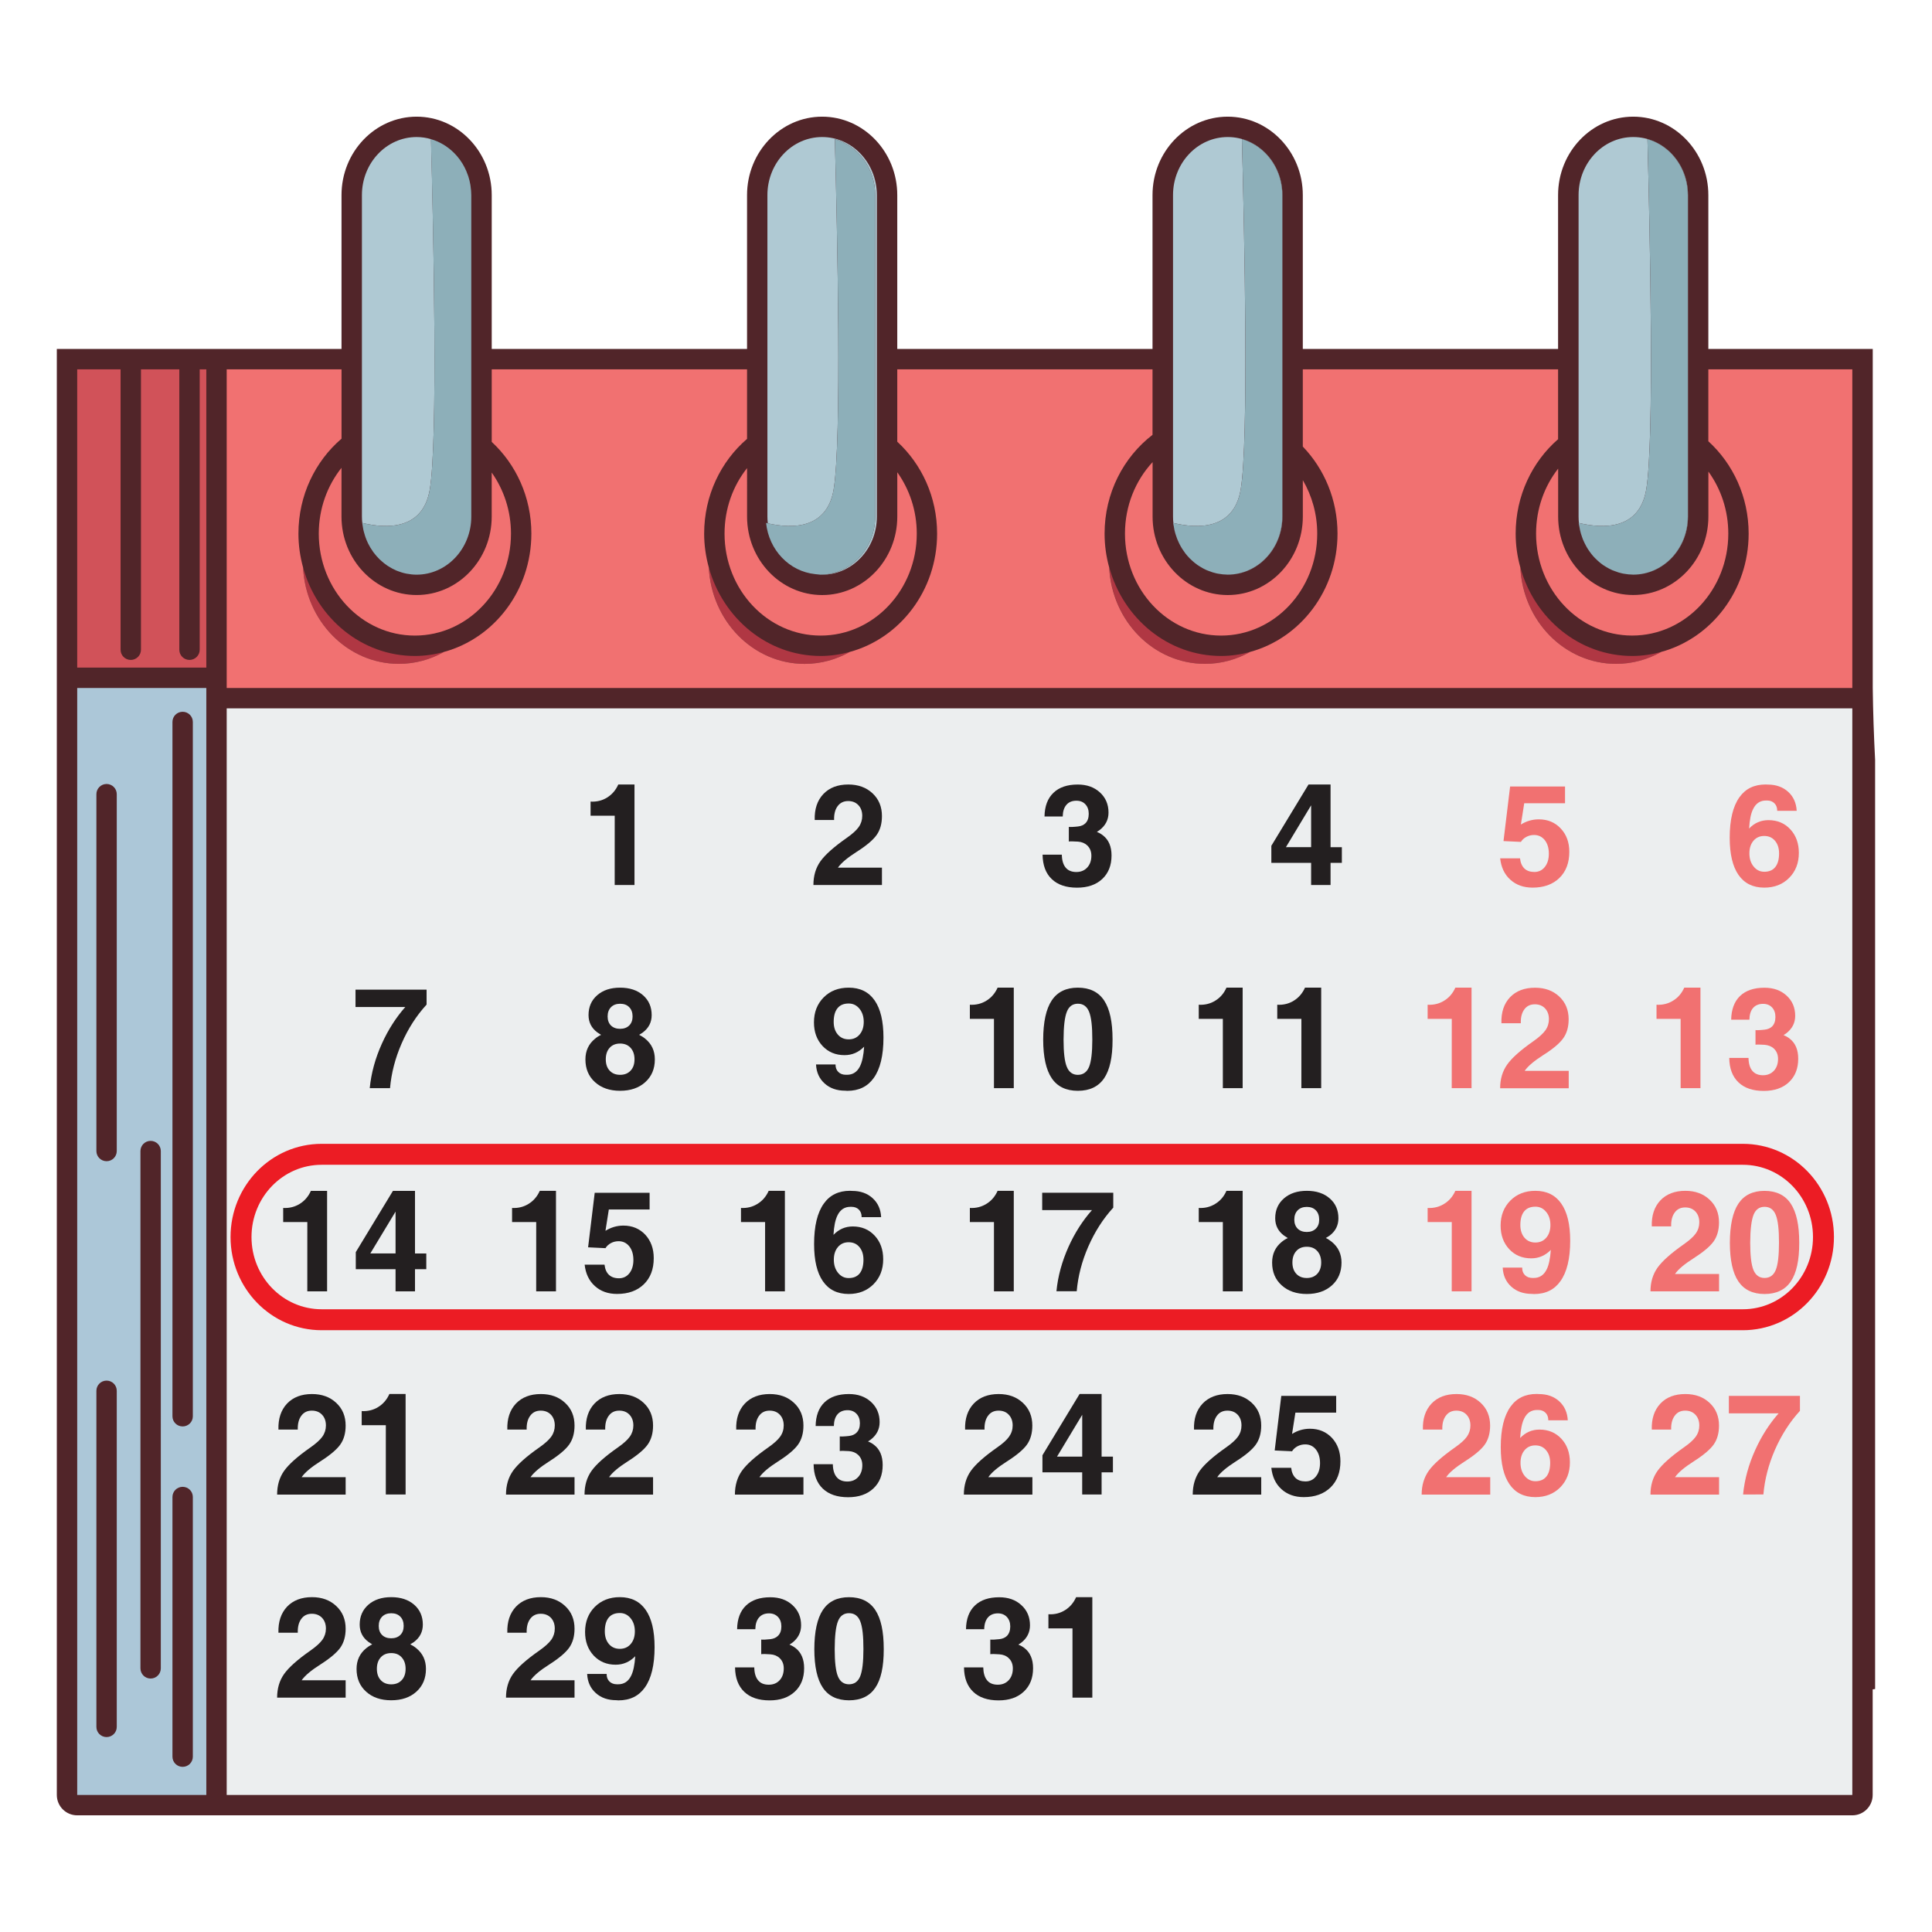 <?xml version="1.0" encoding="utf-8"?>
<!-- Generator: Adobe Illustrator 16.0.0, SVG Export Plug-In . SVG Version: 6.00 Build 0)  -->
<!DOCTYPE svg PUBLIC "-//W3C//DTD SVG 1.1//EN" "http://www.w3.org/Graphics/SVG/1.1/DTD/svg11.dtd">
<svg version="1.1" id="Layer_1" xmlns="http://www.w3.org/2000/svg" xmlns:xlink="http://www.w3.org/1999/xlink" x="0px" y="0px"
	 width="85px" height="85px" viewBox="0 0 85 85" enable-background="new 0 0 85 85" xml:space="preserve">
<g>
	<g>
		<g>
			<path fill="#512529" d="M82.393,30.256V16.25v-0.897h-0.896h-4.508h-0.896H75.16V8.584c0-1.903-1.482-3.451-3.305-3.451
				c-1.823,0-3.306,1.548-3.306,3.451v6.769H57.318V8.584c0-1.903-1.482-3.451-3.305-3.451c-1.824,0-3.307,1.548-3.307,3.451v6.769
				h-11.23V8.584c0-1.903-1.482-3.451-3.305-3.451c-1.821,0-3.304,1.548-3.304,3.451v6.769H21.634V8.584
				c0-1.903-1.482-3.451-3.304-3.451c-1.823,0-3.305,1.548-3.305,3.451v6.769H9.974H9.077h-5.68H2.5v0.897v14.019v0.896v47.806
				c0,0.495,0.401,0.896,0.897,0.896h6.577h66.118h5.402c0.496,0,0.896-0.401,0.896-0.896v-4.646
				c0.037-0.005,0.071-0.009,0.107-0.015V33.432C82.443,32.389,82.406,31.33,82.393,30.256z"/>
		</g>
		<g>
			<path fill="#D15259" d="M8.786,28.586c0,0.247-0.201,0.448-0.449,0.448s-0.448-0.201-0.448-0.448V16.25H6.202v12.336
				c0,0.247-0.201,0.448-0.449,0.448s-0.448-0.201-0.448-0.448V16.25H3.397v13.121h5.68V16.25H8.786V28.586z"/>
			<path fill="#ACC7D8" d="M3.397,78.971h5.68V31.165v-0.896h-5.68V78.971z M7.587,31.763c0-0.248,0.2-0.448,0.449-0.448
				c0.248,0,0.448,0.2,0.448,0.448v30.549c0,0.246-0.2,0.445-0.448,0.445c-0.249,0-0.449-0.199-0.449-0.445V31.763z M7.587,65.861
				c0-0.246,0.2-0.447,0.449-0.447c0.248,0,0.448,0.201,0.448,0.447v11.426c0,0.247-0.2,0.447-0.448,0.447
				c-0.249,0-0.449-0.2-0.449-0.447V65.861z M6.179,50.641c0-0.246,0.2-0.447,0.448-0.447s0.448,0.201,0.448,0.447V73.4
				c0,0.248-0.2,0.449-0.448,0.449S6.179,73.648,6.179,73.4V50.641z M4.241,34.94c0-0.248,0.201-0.448,0.448-0.448
				s0.448,0.2,0.448,0.448v15.701c0,0.248-0.201,0.447-0.448,0.447s-0.448-0.199-0.448-0.447V34.94z M4.241,61.189
				c0-0.248,0.201-0.448,0.448-0.448s0.448,0.2,0.448,0.448v14.789c0,0.246-0.201,0.446-0.448,0.446s-0.448-0.2-0.448-0.446V61.189z
				"/>
			<path fill="#B03743" d="M17.549,29.208c0.718,0,1.394-0.191,1.987-0.526c-0.411,0.112-0.839,0.178-1.283,0.178
				c-2.333,0-4.304-1.65-4.92-3.896C13.45,27.327,15.29,29.208,17.549,29.208z"/>
			<path fill="#B03743" d="M35.401,29.208c0.718,0,1.394-0.191,1.987-0.526c-0.411,0.112-0.839,0.178-1.283,0.178
				c-2.333,0-4.303-1.65-4.92-3.896C31.303,27.328,33.142,29.208,35.401,29.208z"/>
			<path fill="#B03743" d="M53.018,29.208c0.719,0,1.396-0.191,1.986-0.526c-0.41,0.112-0.839,0.178-1.281,0.178
				c-2.334,0-4.305-1.65-4.92-3.896C48.92,27.328,50.759,29.208,53.018,29.208z"/>
			<path fill="#B03743" d="M71.104,29.208c0.719,0,1.396-0.191,1.987-0.526c-0.409,0.112-0.839,0.178-1.282,0.178
				c-2.332,0-4.305-1.65-4.92-3.896C67.007,27.328,68.848,29.208,71.104,29.208z"/>
			<path fill="#F17171" d="M81.494,30.269V16.25h-5.402H75.16v3.163c1.084,0.988,1.773,2.44,1.773,4.063
				c0,2.502-1.639,4.604-3.845,5.205c-0.592,0.335-1.271,0.526-1.985,0.526c-2.258,0-4.099-1.88-4.215-4.244
				c-0.133-0.473-0.205-0.972-0.205-1.487c0-1.67,0.729-3.164,1.866-4.153V16.25H57.318v3.397c0.94,0.977,1.527,2.332,1.527,3.829
				c0,2.502-1.637,4.604-3.844,5.205c-0.593,0.335-1.27,0.526-1.984,0.526c-2.261,0-4.1-1.88-4.218-4.244
				c-0.131-0.473-0.202-0.972-0.202-1.487c0-1.785,0.834-3.365,2.109-4.345V16.25h-11.23v3.182c1.072,0.988,1.753,2.433,1.753,4.045
				c0,2.502-1.636,4.604-3.842,5.205c-0.593,0.335-1.269,0.526-1.987,0.526c-2.259,0-4.098-1.88-4.216-4.244
				c-0.13-0.473-0.204-0.972-0.204-1.487c0-1.68,0.736-3.18,1.887-4.168V16.25H21.634v3.191c1.066,0.988,1.744,2.428,1.744,4.035
				c0,2.502-1.636,4.604-3.842,5.205c-0.593,0.335-1.269,0.526-1.987,0.526c-2.259,0-4.099-1.881-4.216-4.245
				c-0.13-0.473-0.203-0.971-0.203-1.486c0-1.684,0.74-3.188,1.896-4.176v-3.05H9.974v14.019h66.118H81.494z"/>
			<path fill="#F17171" d="M15.025,20.582c-0.622,0.781-1,1.79-1,2.895c0,2.477,1.893,4.486,4.227,4.486
				c2.336,0,4.229-2.01,4.229-4.486c0-1.01-0.318-1.937-0.848-2.687v1.938c0,1.902-1.482,3.451-3.304,3.451
				c-1.823,0-3.305-1.549-3.305-3.451L15.025,20.582L15.025,20.582z"/>
			<path fill="#F17171" d="M32.868,20.595c-0.618,0.778-0.991,1.783-0.991,2.882c0,2.477,1.894,4.486,4.228,4.486
				c2.336,0,4.229-2.01,4.229-4.486c0-1.016-0.322-1.948-0.857-2.699v1.951c0,1.902-1.482,3.451-3.305,3.451
				c-1.821,0-3.304-1.549-3.304-3.451V20.595z"/>
			<path fill="#F17171" d="M50.709,20.331c-0.751,0.81-1.215,1.919-1.215,3.146c0,2.477,1.895,4.486,4.229,4.486
				c2.336,0,4.229-2.01,4.229-4.486c0-0.864-0.233-1.667-0.633-2.352v1.604c0,1.902-1.48,3.451-3.303,3.451
				c-1.824,0-3.307-1.549-3.307-3.451V20.331z"/>
			<path fill="#F17171" d="M68.553,20.616c-0.607,0.776-0.972,1.772-0.972,2.86c0,2.477,1.894,4.486,4.228,4.486
				c2.336,0,4.229-2.01,4.229-4.486c0-1.028-0.328-1.972-0.876-2.729v1.98c0,1.902-1.48,3.451-3.307,3.451
				c-1.821,0-3.303-1.549-3.303-3.451V20.616L68.553,20.616z"/>
			<path fill="#AFC9D3" d="M72.426,21.544c0.364-2.127,0.163-11.382,0.055-15.423c1.022,0.295,1.774,1.285,1.774,2.463v14.145
				c0,1.41-1.075,2.553-2.401,2.555h0.002c1.33,0,2.408-1.144,2.408-2.555V8.584c0-1.411-1.078-2.555-2.408-2.555
				c-1.328,0-2.405,1.144-2.405,2.555v14.145c0,0.095,0.006,0.188,0.015,0.28C70.543,23.266,72.121,23.316,72.426,21.544z"/>
			<path fill="#AFC9D3" d="M54.584,21.544c0.363-2.127,0.163-11.382,0.055-15.423c1.022,0.295,1.775,1.285,1.775,2.463v14.145
				c0,1.41-1.076,2.553-2.402,2.555c0,0,0.002,0,0.004,0c1.328,0,2.405-1.144,2.405-2.555V8.584c0-1.411-1.077-2.555-2.405-2.555
				c-1.33,0-2.408,1.144-2.408,2.555v14.145c0,0.095,0.006,0.188,0.016,0.28C52.7,23.266,54.279,23.316,54.584,21.544z"/>
			<path fill="#AFC9D3" d="M36.675,21.544c0.365-2.127,0.162-11.382,0.055-15.423c1.022,0.295,1.775,1.285,1.775,2.463v14.145
				c0,1.397-1.059,2.531-2.371,2.553c0.013,0,0.025,0.002,0.037,0.002c1.33,0,2.408-1.144,2.408-2.555V8.584
				c0-1.411-1.078-2.555-2.408-2.555c-1.329,0-2.408,1.144-2.408,2.555v14.145c0,0.101,0.007,0.198,0.018,0.296
				C34.857,23.267,36.377,23.28,36.675,21.544z"/>
			<path fill="#AFC9D3" d="M18.962,6.121c0.379,0.109,0.721,0.315,1.001,0.59C19.683,6.436,19.342,6.23,18.962,6.121z"/>
			<path fill="#AFC9D3" d="M20.245,7.04c0.145,0.202,0.261,0.427,0.344,0.67C20.507,7.467,20.39,7.242,20.245,7.04z"/>
			<path fill="#AFC9D3" d="M18.907,21.544c0.365-2.127,0.163-11.382,0.055-15.423c-0.201-0.059-0.413-0.092-0.631-0.092
				c-1.331,0-2.408,1.144-2.408,2.555v14.145c0,0.095,0.007,0.188,0.016,0.278C17.018,23.266,18.603,23.32,18.907,21.544z"/>
			<path fill="#8DAFB9" d="M18.907,21.544c-0.304,1.776-1.889,1.722-2.969,1.463c0,0.004,0,0.009,0,0.013
				c0.003,0.026,0.008,0.053,0.012,0.079c0.009,0.065,0.02,0.13,0.033,0.193c0.007,0.031,0.015,0.062,0.022,0.094
				c0.015,0.06,0.032,0.117,0.051,0.175c0.009,0.028,0.018,0.057,0.028,0.085c0.03,0.082,0.062,0.163,0.1,0.24
				c0.004,0.008,0.007,0.017,0.011,0.025c0.062,0.125,0.134,0.243,0.214,0.355c0.008,0.013,0.018,0.025,0.026,0.038
				c0.08,0.106,0.167,0.207,0.261,0.299c0.013,0.013,0.026,0.025,0.04,0.037c0.095,0.09,0.196,0.171,0.303,0.243
				c0.016,0.012,0.032,0.021,0.048,0.031c0.109,0.07,0.224,0.132,0.344,0.184c0.016,0.006,0.031,0.012,0.047,0.019
				c0.125,0.049,0.252,0.09,0.385,0.117c0.011,0.002,0.022,0.003,0.034,0.006c0.139,0.027,0.282,0.043,0.43,0.043
				c1.329,0,2.408-1.144,2.408-2.555V8.584c0-0.133-0.013-0.263-0.032-0.391c-0.003-0.022-0.005-0.046-0.009-0.067
				c-0.021-0.123-0.05-0.242-0.087-0.357C20.6,7.748,20.594,7.73,20.586,7.71c-0.083-0.243-0.199-0.468-0.344-0.67
				c-0.007-0.01-0.014-0.019-0.021-0.029c-0.074-0.102-0.156-0.195-0.245-0.284c-0.005-0.005-0.01-0.01-0.016-0.016
				c-0.28-0.274-0.622-0.48-1.001-0.59c0,0,0,0-0.001,0C19.07,10.162,19.271,19.417,18.907,21.544z"/>
			<path fill="#8DAFB9" d="M35.862,25.259c0.05,0.006,0.1,0.014,0.15,0.016c0.029,0.001,0.056,0.009,0.085,0.009
				c0.013,0,0.025-0.002,0.037-0.002c1.312-0.021,2.371-1.155,2.371-2.553V8.584c0-1.178-0.753-2.168-1.775-2.463
				c0.107,4.041,0.31,13.296-0.055,15.423c-0.298,1.736-1.818,1.723-2.894,1.48c-0.025-0.007-0.052-0.011-0.077-0.018
				C33.828,24.203,34.731,25.141,35.862,25.259z"/>
			<path fill="#8DAFB9" d="M56.414,22.729V8.584c0-1.178-0.753-2.168-1.775-2.463c0.108,4.041,0.312,13.296-0.055,15.423
				c-0.305,1.772-1.884,1.722-2.963,1.465c-0.003,0-0.006-0.001-0.008-0.002c0.006,0.054,0.021,0.103,0.029,0.154
				c0.008,0.056,0.02,0.108,0.029,0.161c0.021,0.104,0.055,0.204,0.09,0.302c0.018,0.052,0.034,0.104,0.059,0.152
				c0.035,0.088,0.078,0.171,0.123,0.253c0.031,0.055,0.062,0.111,0.1,0.163c0.034,0.054,0.07,0.106,0.109,0.156
				c0.057,0.073,0.117,0.143,0.182,0.209c0.04,0.041,0.081,0.081,0.125,0.118c0.072,0.066,0.148,0.128,0.229,0.184
				c0.039,0.027,0.08,0.054,0.123,0.078c0.09,0.056,0.184,0.107,0.279,0.149c0.034,0.015,0.069,0.027,0.104,0.04
				c0.111,0.043,0.226,0.08,0.343,0.104c0.021,0.005,0.041,0.007,0.062,0.011c0.131,0.024,0.264,0.039,0.401,0.04
				c0.002,0,0.005,0.001,0.009,0.001c0.001,0,0.002,0,0.004,0C55.338,25.281,56.414,24.139,56.414,22.729z"/>
			<path fill="#8DAFB9" d="M74.255,22.729V8.584c0-1.178-0.752-2.168-1.774-2.463c0.108,4.041,0.312,13.296-0.055,15.423
				c-0.305,1.772-1.883,1.722-2.963,1.465c-0.002,0-0.006-0.001-0.008-0.002c0.006,0.054,0.021,0.103,0.029,0.154
				c0.009,0.056,0.021,0.108,0.031,0.161c0.021,0.104,0.053,0.204,0.088,0.302c0.018,0.052,0.035,0.104,0.058,0.152
				c0.039,0.088,0.079,0.171,0.125,0.253c0.03,0.055,0.063,0.111,0.099,0.164c0.036,0.053,0.071,0.105,0.11,0.155
				c0.057,0.073,0.116,0.143,0.182,0.209c0.04,0.041,0.081,0.081,0.124,0.118c0.072,0.066,0.148,0.128,0.229,0.184
				c0.039,0.027,0.08,0.054,0.123,0.078c0.092,0.056,0.185,0.107,0.281,0.149c0.032,0.015,0.067,0.027,0.104,0.04
				c0.109,0.043,0.225,0.08,0.341,0.104c0.021,0.005,0.041,0.007,0.062,0.011c0.131,0.024,0.267,0.039,0.4,0.04
				c0.003,0,0.006,0.001,0.01,0.001c0.002,0,0.002,0,0.004,0C73.18,25.281,74.255,24.139,74.255,22.729z"/>
		</g>
		<rect x="9.974" y="31.165" fill="#ECEEEF" width="71.52" height="47.806"/>
	</g>
	<g>
		<path fill="#231F20" d="M27.045,35.889h-1.062v-0.622c0.271,0.015,0.514-0.045,0.728-0.179c0.216-0.134,0.38-0.324,0.491-0.573
			h0.713v4.422h-0.434h-0.437L27.045,35.889L27.045,35.889z"/>
	</g>
	<g>
		<path fill="#231F20" d="M38.802,35.903c0,0.336-0.078,0.614-0.235,0.834c-0.157,0.221-0.45,0.469-0.881,0.743
			c-0.398,0.253-0.67,0.481-0.816,0.686l-0.003,0.006h1.935v0.765h-3.015v-0.001c0-0.404,0.102-0.751,0.307-1.04
			c0.204-0.288,0.588-0.631,1.152-1.027c0.253-0.176,0.431-0.337,0.534-0.483c0.103-0.146,0.155-0.311,0.155-0.49
			c0-0.196-0.057-0.354-0.17-0.473c-0.113-0.12-0.263-0.18-0.449-0.18c-0.198,0-0.353,0.075-0.464,0.225
			c-0.111,0.149-0.163,0.353-0.155,0.609h-0.853c-0.014-0.479,0.112-0.859,0.378-1.14c0.266-0.281,0.632-0.422,1.099-0.422
			c0.435,0,0.791,0.13,1.068,0.388C38.665,35.162,38.802,35.495,38.802,35.903z"/>
	</g>
	<g>
		<path fill="#231F20" d="M47.9,35.804c0-0.172-0.049-0.311-0.147-0.417s-0.229-0.159-0.396-0.159c-0.188,0-0.336,0.06-0.439,0.181
			c-0.104,0.12-0.158,0.291-0.163,0.514h-0.801c0.007-0.451,0.137-0.798,0.392-1.042c0.252-0.243,0.609-0.365,1.07-0.365
			c0.396,0,0.723,0.115,0.975,0.346c0.252,0.23,0.379,0.526,0.379,0.889c0,0.313-0.131,0.57-0.395,0.771l-0.118,0.079
			c0.101,0.038,0.188,0.089,0.267,0.151c0.254,0.196,0.379,0.491,0.379,0.886c0,0.435-0.137,0.779-0.409,1.034
			s-0.646,0.382-1.108,0.382c-0.479,0-0.851-0.126-1.113-0.378c-0.265-0.251-0.397-0.609-0.404-1.075h0.847
			c0.004,0.249,0.06,0.438,0.168,0.569c0.108,0.13,0.265,0.195,0.47,0.195c0.197,0,0.357-0.065,0.479-0.197
			c0.121-0.131,0.183-0.304,0.183-0.519c0-0.188-0.062-0.34-0.183-0.455c-0.106-0.099-0.243-0.154-0.406-0.166
			c-0.092-0.007-0.176-0.01-0.254-0.011c-0.077-0.001-0.128,0.001-0.149,0.007V36.38c0.023,0.004,0.076,0.005,0.154,0.002
			c0.079-0.004,0.163-0.01,0.252-0.021c0.139-0.016,0.246-0.063,0.327-0.143C47.852,36.122,47.9,35.983,47.9,35.804z"/>
	</g>
	<g>
		<path fill="#231F20" d="M55.934,37.963v-0.376v-0.376l1.635-2.696h0.486h0.484v2.757h0.497v0.691h-0.497v0.974h-0.855v-0.974
			H55.934z M57.684,37.271V35.43l-1.072,1.781l-0.035,0.061L57.684,37.271L57.684,37.271z"/>
	</g>
	<g>
		<path fill="#F17171" d="M69.043,37.478c0,0.483-0.146,0.866-0.436,1.149c-0.291,0.283-0.685,0.425-1.178,0.425
			c-0.396,0-0.722-0.115-0.979-0.348c-0.258-0.231-0.406-0.545-0.449-0.941h0.874c0.021,0.196,0.087,0.346,0.192,0.447
			c0.107,0.103,0.254,0.153,0.439,0.153c0.189,0,0.344-0.073,0.461-0.222c0.117-0.147,0.176-0.341,0.176-0.582
			c0-0.246-0.06-0.445-0.178-0.596c-0.121-0.15-0.277-0.227-0.472-0.227c-0.121,0-0.233,0.027-0.338,0.082
			c-0.104,0.055-0.185,0.129-0.241,0.222l-0.766-0.036l0.291-2.402h2.416v0.737h-1.795l-0.147,0.937
			c0.242-0.151,0.505-0.228,0.787-0.228c0.394,0,0.714,0.134,0.964,0.4C68.919,36.717,69.043,37.06,69.043,37.478z"/>
	</g>
	<g>
		<path fill="#F17171" d="M77.77,34.518c0.367,0,0.666,0.106,0.901,0.318c0.233,0.213,0.358,0.491,0.376,0.837h-0.857
			c0.002-0.137-0.039-0.247-0.121-0.33s-0.189-0.124-0.327-0.124h-0.036c-0.262-0.003-0.453,0.123-0.576,0.376
			c-0.1,0.195-0.154,0.481-0.176,0.857c0.232-0.246,0.52-0.369,0.849-0.369c0.394,0,0.716,0.135,0.964,0.404
			c0.25,0.27,0.375,0.615,0.375,1.037c0,0.449-0.144,0.815-0.428,1.101c-0.281,0.284-0.646,0.427-1.093,0.427
			c-0.497,0-0.875-0.187-1.134-0.559c-0.258-0.373-0.387-0.918-0.387-1.636c0-0.79,0.144-1.384,0.428-1.782
			c0.266-0.374,0.647-0.561,1.152-0.561L77.77,34.518z M76.966,37.546c0,0.232,0.062,0.425,0.187,0.578s0.279,0.23,0.468,0.23
			c0.212,0,0.374-0.068,0.483-0.206c0.111-0.137,0.168-0.338,0.168-0.603c0-0.229-0.061-0.415-0.181-0.556
			c-0.118-0.14-0.276-0.21-0.473-0.21c-0.197,0-0.354,0.07-0.474,0.212C77.025,37.132,76.966,37.316,76.966,37.546z"/>
	</g>
	<g>
		<path fill="#231F20" d="M16.267,47.875c0.064-0.663,0.244-1.318,0.539-1.969c0.274-0.604,0.616-1.139,1.025-1.602h-2.19V43.54
			h3.127v0.327v0.331c-0.449,0.489-0.815,1.06-1.098,1.71c-0.283,0.648-0.453,1.305-0.51,1.966L16.267,47.875L16.267,47.875z"/>
	</g>
	<g>
		<path fill="#231F20" d="M28.119,45.527c0.097,0.049,0.188,0.105,0.273,0.176c0.279,0.229,0.418,0.529,0.418,0.906
			c0,0.414-0.14,0.748-0.42,1c-0.28,0.254-0.649,0.381-1.109,0.381c-0.457,0-0.825-0.127-1.105-0.381c-0.28-0.252-0.42-0.586-0.42-1
			c0-0.377,0.141-0.68,0.422-0.909c0.081-0.069,0.169-0.125,0.267-0.17l-0.17-0.112c-0.254-0.191-0.382-0.443-0.382-0.758
			c0-0.362,0.127-0.654,0.382-0.875c0.255-0.223,0.59-0.332,1.007-0.332s0.752,0.109,1.007,0.332
			c0.254,0.221,0.382,0.513,0.382,0.875c0,0.312-0.127,0.564-0.382,0.758C28.234,45.458,28.178,45.495,28.119,45.527z
			 M27.282,45.912c-0.194,0-0.348,0.062-0.461,0.188c-0.113,0.125-0.169,0.295-0.169,0.506c0,0.209,0.056,0.375,0.169,0.496
			c0.113,0.123,0.267,0.186,0.461,0.186c0.194,0,0.349-0.062,0.463-0.186c0.114-0.121,0.171-0.287,0.171-0.496
			c0-0.211-0.058-0.381-0.173-0.506C27.63,45.975,27.476,45.912,27.282,45.912z M27.282,45.264c0.168,0,0.301-0.05,0.4-0.146
			c0.099-0.099,0.149-0.231,0.149-0.398c0-0.172-0.05-0.309-0.149-0.409c-0.099-0.102-0.232-0.15-0.4-0.15
			c-0.167,0-0.301,0.051-0.4,0.15c-0.099,0.103-0.149,0.237-0.149,0.409c0,0.167,0.05,0.302,0.149,0.4
			C26.98,45.215,27.114,45.264,27.282,45.264z"/>
	</g>
	<g>
		<path fill="#231F20" d="M37.188,47.986c-0.37,0-0.673-0.105-0.908-0.318c-0.236-0.212-0.362-0.491-0.378-0.837h0.858
			c-0.002,0.138,0.039,0.248,0.123,0.331s0.195,0.124,0.335,0.124h0.042c0.259,0.002,0.451-0.122,0.576-0.373
			c0.097-0.196,0.158-0.483,0.182-0.864c-0.241,0.249-0.528,0.373-0.861,0.373c-0.395,0-0.717-0.135-0.969-0.404
			c-0.251-0.27-0.377-0.615-0.377-1.037c0-0.447,0.143-0.813,0.428-1.101c0.285-0.286,0.652-0.427,1.101-0.427
			c0.499,0,0.879,0.186,1.139,0.559s0.39,0.918,0.39,1.637c0,0.789-0.144,1.385-0.431,1.781c-0.267,0.373-0.653,0.562-1.159,0.562
			L37.188,47.986z M38.001,44.958c0-0.231-0.063-0.425-0.188-0.578S37.53,44.15,37.34,44.15c-0.217,0-0.381,0.067-0.493,0.207
			c-0.112,0.137-0.168,0.338-0.168,0.602c0,0.23,0.061,0.416,0.182,0.557c0.122,0.142,0.281,0.211,0.479,0.211
			c0.198,0,0.358-0.07,0.479-0.213C37.94,45.373,38.001,45.188,38.001,44.958z"/>
	</g>
	<g>
		<path fill="#231F20" d="M43.73,44.826H42.67v-0.621c0.271,0.014,0.514-0.046,0.729-0.18c0.218-0.133,0.379-0.324,0.492-0.572
			h0.711v4.422h-0.434H43.73V44.826z"/>
		<path fill="#231F20" d="M46.273,47.439c-0.25-0.367-0.375-0.934-0.377-1.694c0.002-0.78,0.127-1.356,0.377-1.731
			c0.248-0.373,0.631-0.561,1.147-0.561c0.521,0,0.906,0.188,1.155,0.561c0.249,0.375,0.373,0.944,0.373,1.711v0.021
			c0.002,0.763-0.122,1.327-0.371,1.693c-0.25,0.367-0.637,0.552-1.157,0.552C46.904,47.99,46.521,47.807,46.273,47.439z
			 M47.914,46.938c0.095-0.23,0.143-0.631,0.143-1.196c0.002-0.58-0.045-0.989-0.142-1.228s-0.261-0.355-0.492-0.355
			c-0.229,0-0.394,0.117-0.487,0.355c-0.094,0.236-0.142,0.646-0.144,1.228c0,0.565,0.047,0.966,0.144,1.196
			c0.094,0.232,0.258,0.351,0.487,0.351C47.654,47.286,47.818,47.17,47.914,46.938z"/>
	</g>
	<g>
		<path fill="#231F20" d="M53.803,44.826H52.74v-0.621c0.271,0.014,0.514-0.046,0.728-0.18c0.218-0.133,0.382-0.324,0.491-0.572
			h0.713v4.422h-0.434H53.8v-3.049H53.803z"/>
		<path fill="#231F20" d="M57.256,44.826h-1.062v-0.621c0.271,0.014,0.516-0.046,0.729-0.18c0.216-0.133,0.38-0.324,0.491-0.572
			h0.713v4.422h-0.434h-0.438L57.256,44.826L57.256,44.826z"/>
	</g>
	<g>
		<path fill="#F17171" d="M63.872,44.826h-1.062v-0.621c0.271,0.014,0.514-0.046,0.728-0.18c0.217-0.133,0.381-0.324,0.491-0.572
			h0.713v4.422h-0.434H63.87L63.872,44.826L63.872,44.826z"/>
		<path fill="#F17171" d="M69.014,44.842c0,0.336-0.078,0.613-0.236,0.834c-0.154,0.221-0.448,0.469-0.881,0.743
			c-0.396,0.253-0.67,0.481-0.813,0.687l-0.003,0.006h1.936v0.766H66v-0.001c0-0.403,0.104-0.751,0.309-1.04
			c0.203-0.289,0.588-0.632,1.15-1.025c0.253-0.179,0.432-0.34,0.533-0.484c0.104-0.146,0.154-0.311,0.154-0.489
			c0-0.196-0.058-0.354-0.17-0.474c-0.113-0.12-0.264-0.18-0.449-0.18c-0.197,0-0.354,0.073-0.465,0.226
			c-0.109,0.149-0.162,0.353-0.152,0.608h-0.854c-0.015-0.479,0.11-0.858,0.377-1.142c0.268-0.28,0.633-0.421,1.102-0.421
			c0.436,0,0.79,0.129,1.066,0.388C68.875,44.1,69.014,44.434,69.014,44.842z"/>
	</g>
	<g>
		<path fill="#F17171" d="M73.941,44.826H72.88v-0.621c0.271,0.014,0.515-0.046,0.728-0.18c0.219-0.133,0.381-0.324,0.492-0.572
			h0.713v4.422h-0.435h-0.437V44.826L73.941,44.826z"/>
		<path fill="#F17171" d="M78.111,44.741c0-0.173-0.049-0.312-0.147-0.417c-0.098-0.105-0.229-0.159-0.396-0.159
			c-0.188,0-0.336,0.062-0.44,0.181c-0.104,0.12-0.157,0.293-0.162,0.516h-0.801c0.007-0.45,0.138-0.799,0.39-1.043
			c0.254-0.242,0.611-0.363,1.072-0.363c0.396,0,0.721,0.113,0.975,0.346c0.252,0.231,0.379,0.526,0.379,0.891
			c0,0.312-0.131,0.567-0.395,0.77l-0.118,0.079c0.101,0.039,0.188,0.089,0.267,0.151c0.254,0.194,0.379,0.492,0.379,0.886
			c0,0.435-0.137,0.778-0.409,1.034c-0.272,0.255-0.646,0.383-1.106,0.383c-0.479,0-0.853-0.126-1.115-0.378
			c-0.264-0.253-0.398-0.61-0.404-1.075h0.847c0.005,0.249,0.06,0.438,0.168,0.568c0.108,0.13,0.265,0.195,0.47,0.195
			c0.197,0,0.356-0.066,0.479-0.197c0.121-0.131,0.183-0.306,0.183-0.52c0-0.188-0.062-0.34-0.183-0.455
			c-0.106-0.1-0.243-0.152-0.407-0.167c-0.091-0.006-0.175-0.01-0.253-0.011c-0.077-0.001-0.128,0.002-0.149,0.008v-0.645
			c0.023,0.006,0.076,0.006,0.154,0.002s0.162-0.01,0.252-0.021c0.139-0.017,0.246-0.063,0.327-0.143
			C78.062,45.061,78.111,44.922,78.111,44.741z"/>
	</g>
	<g>
		<path fill="#231F20" d="M13.521,53.766h-1.062v-0.621c0.271,0.015,0.514-0.047,0.728-0.18c0.216-0.134,0.38-0.324,0.491-0.572
			h0.713v4.422h-0.434H13.52L13.521,53.766L13.521,53.766z"/>
		<path fill="#231F20" d="M15.653,55.84v-0.376v-0.376l1.635-2.695h0.485h0.485v2.756h0.497v0.691h-0.497v0.975h-0.855V55.84H15.653
			z M17.403,55.148v-1.842l-1.073,1.778l-0.037,0.062h1.11V55.148z"/>
	</g>
	<g>
		<path fill="#231F20" d="M23.591,53.766h-1.062v-0.621c0.271,0.015,0.514-0.047,0.728-0.181c0.216-0.133,0.38-0.323,0.491-0.573
			h0.713v4.424h-0.434H23.59L23.591,53.766L23.591,53.766z"/>
		<path fill="#231F20" d="M28.762,55.354c0,0.483-0.145,0.866-0.436,1.149c-0.29,0.283-0.683,0.425-1.178,0.425
			c-0.394,0-0.72-0.115-0.977-0.348c-0.257-0.232-0.406-0.546-0.449-0.941h0.874c0.022,0.196,0.087,0.346,0.194,0.447
			s0.254,0.153,0.44,0.153c0.19,0,0.344-0.074,0.461-0.222c0.117-0.148,0.176-0.344,0.176-0.582c0-0.248-0.06-0.445-0.179-0.599
			c-0.12-0.149-0.276-0.228-0.47-0.228c-0.121,0-0.234,0.027-0.338,0.082c-0.104,0.057-0.185,0.129-0.241,0.224l-0.765-0.037
			l0.291-2.399h2.415v0.734h-1.794l-0.148,0.938c0.242-0.15,0.505-0.229,0.788-0.229c0.392,0,0.713,0.135,0.963,0.4
			C28.638,54.593,28.762,54.936,28.762,55.354z"/>
	</g>
	<g>
		<path fill="#231F20" d="M33.661,53.766H32.6v-0.621c0.271,0.015,0.514-0.047,0.728-0.181c0.216-0.133,0.38-0.323,0.491-0.573
			h0.713v4.424h-0.434h-0.437V53.766L33.661,53.766z"/>
		<path fill="#231F20" d="M37.489,52.395c0.366,0,0.666,0.105,0.901,0.318c0.234,0.212,0.36,0.491,0.376,0.837h-0.858
			c0.002-0.138-0.038-0.248-0.12-0.331s-0.192-0.124-0.329-0.124h-0.037c-0.261-0.002-0.453,0.123-0.576,0.376
			c-0.097,0.196-0.156,0.482-0.176,0.858c0.234-0.247,0.518-0.37,0.849-0.37c0.392,0,0.713,0.135,0.963,0.404
			c0.25,0.269,0.375,0.615,0.375,1.037c0,0.449-0.142,0.814-0.426,1.101c-0.284,0.285-0.649,0.429-1.094,0.429
			c-0.497,0-0.875-0.188-1.133-0.561c-0.258-0.373-0.387-0.918-0.387-1.635c0-0.791,0.143-1.385,0.428-1.782
			c0.265-0.374,0.649-0.562,1.153-0.562L37.489,52.395z M36.685,55.423c0,0.231,0.062,0.425,0.187,0.578s0.279,0.229,0.465,0.229
			c0.212,0,0.374-0.068,0.485-0.205c0.111-0.14,0.167-0.34,0.167-0.604c0-0.229-0.06-0.415-0.179-0.556
			c-0.119-0.143-0.277-0.211-0.473-0.211c-0.196,0-0.354,0.07-0.473,0.212C36.745,55.008,36.685,55.191,36.685,55.423z"/>
	</g>
	<g>
		<path fill="#231F20" d="M43.73,53.766H42.67v-0.621c0.271,0.015,0.514-0.047,0.729-0.181c0.218-0.133,0.379-0.323,0.492-0.573
			h0.711v4.424h-0.434H43.73V53.766z"/>
		<path fill="#231F20" d="M46.479,56.812c0.063-0.662,0.244-1.318,0.537-1.97c0.274-0.604,0.616-1.139,1.026-1.602h-2.19v-0.765
			h3.127v0.326v0.33c-0.449,0.49-0.812,1.061-1.098,1.711c-0.283,0.649-0.453,1.305-0.51,1.967h-0.893V56.812z"/>
	</g>
	<g>
		<path fill="#231F20" d="M53.803,53.766H52.74v-0.621c0.271,0.015,0.514-0.047,0.728-0.181c0.218-0.133,0.382-0.323,0.491-0.573
			h0.713v4.424h-0.434H53.8v-3.049H53.803z"/>
		<path fill="#231F20" d="M58.33,54.466c0.098,0.048,0.188,0.107,0.271,0.177c0.278,0.229,0.42,0.529,0.42,0.905
			c0,0.415-0.142,0.749-0.42,1.001c-0.281,0.253-0.649,0.381-1.108,0.381c-0.457,0-0.826-0.128-1.104-0.381
			c-0.281-0.252-0.421-0.586-0.421-1.001c0-0.376,0.14-0.679,0.421-0.909c0.082-0.068,0.17-0.125,0.269-0.17l-0.171-0.111
			c-0.254-0.191-0.383-0.444-0.383-0.76c0-0.361,0.129-0.652,0.383-0.873c0.256-0.223,0.592-0.334,1.009-0.334
			c0.416,0,0.752,0.111,1.007,0.334c0.255,0.221,0.382,0.512,0.382,0.873c0,0.313-0.127,0.566-0.382,0.76
			C58.445,54.396,58.389,54.434,58.33,54.466z M57.493,54.852c-0.194,0-0.349,0.062-0.461,0.188
			c-0.113,0.125-0.171,0.294-0.171,0.506c0,0.209,0.058,0.374,0.171,0.496c0.112,0.122,0.267,0.185,0.461,0.185
			c0.192,0,0.348-0.062,0.462-0.185c0.113-0.122,0.172-0.287,0.172-0.496c0-0.212-0.059-0.381-0.173-0.506
			C57.841,54.913,57.688,54.852,57.493,54.852z M57.493,54.202c0.167,0,0.301-0.05,0.399-0.147c0.1-0.098,0.147-0.229,0.147-0.396
			c0-0.174-0.05-0.311-0.147-0.41c-0.101-0.102-0.232-0.15-0.399-0.15c-0.168,0-0.302,0.051-0.4,0.15
			c-0.1,0.104-0.149,0.236-0.149,0.41c0,0.167,0.052,0.301,0.149,0.398C57.191,54.152,57.325,54.202,57.493,54.202z"/>
	</g>
	<g>
		<path fill="#F17171" d="M63.872,53.766h-1.062v-0.621c0.271,0.015,0.514-0.047,0.728-0.181c0.217-0.133,0.381-0.323,0.491-0.573
			h0.713v4.424h-0.434H63.87L63.872,53.766L63.872,53.766z"/>
		<path fill="#F17171" d="M67.398,56.926c-0.369,0-0.672-0.105-0.907-0.318c-0.236-0.213-0.361-0.49-0.378-0.838h0.857
			c-0.002,0.14,0.038,0.248,0.123,0.332c0.084,0.082,0.194,0.123,0.336,0.123h0.041c0.26,0.002,0.45-0.121,0.576-0.373
			c0.098-0.194,0.157-0.482,0.184-0.862c-0.242,0.247-0.528,0.372-0.861,0.372c-0.395,0-0.719-0.135-0.969-0.403
			c-0.252-0.271-0.379-0.616-0.379-1.038c0-0.447,0.144-0.812,0.429-1.102c0.284-0.284,0.651-0.428,1.101-0.428
			c0.499,0,0.879,0.188,1.139,0.562c0.262,0.373,0.392,0.918,0.392,1.636c0,0.79-0.146,1.385-0.433,1.781
			c-0.267,0.374-0.65,0.562-1.156,0.562L67.398,56.926z M68.212,53.896c0-0.231-0.062-0.427-0.188-0.578
			c-0.125-0.153-0.281-0.229-0.474-0.229c-0.216,0-0.381,0.068-0.493,0.206c-0.111,0.137-0.168,0.338-0.168,0.602
			c0,0.23,0.062,0.416,0.182,0.558c0.123,0.141,0.281,0.211,0.479,0.211s0.358-0.071,0.479-0.212S68.212,54.127,68.212,53.896z"/>
	</g>
	<g>
		<path fill="#F17171" d="M75.629,53.78c0,0.336-0.079,0.612-0.234,0.834c-0.158,0.221-0.451,0.468-0.881,0.743
			c-0.397,0.252-0.672,0.479-0.816,0.686l-0.004,0.006h1.938v0.766h-3.018v-0.002c0-0.402,0.104-0.75,0.309-1.039
			s0.59-0.633,1.15-1.026c0.255-0.179,0.433-0.338,0.535-0.483c0.104-0.146,0.154-0.311,0.154-0.488
			c0-0.196-0.058-0.354-0.171-0.476c-0.112-0.118-0.263-0.179-0.448-0.179c-0.197,0-0.354,0.072-0.463,0.225
			c-0.111,0.149-0.164,0.354-0.156,0.609h-0.852c-0.015-0.479,0.111-0.859,0.377-1.143c0.266-0.28,0.633-0.422,1.1-0.422
			c0.437,0,0.791,0.131,1.067,0.391C75.491,53.038,75.629,53.372,75.629,53.78z"/>
		<path fill="#F17171" d="M76.482,56.378c-0.248-0.367-0.373-0.933-0.375-1.694c0.002-0.778,0.127-1.355,0.375-1.729
			c0.25-0.374,0.633-0.562,1.148-0.562c0.521,0,0.907,0.188,1.156,0.562c0.248,0.374,0.373,0.942,0.373,1.711v0.021
			c0.002,0.764-0.122,1.326-0.372,1.693c-0.249,0.367-0.636,0.551-1.157,0.551C77.115,56.93,76.732,56.745,76.482,56.378z
			 M78.125,55.876c0.096-0.231,0.143-0.632,0.143-1.198c0.002-0.58-0.045-0.988-0.142-1.227c-0.097-0.239-0.26-0.356-0.493-0.356
			c-0.23,0-0.393,0.119-0.486,0.356c-0.092,0.236-0.143,0.646-0.145,1.227c0,0.566,0.048,0.967,0.143,1.198
			c0.098,0.231,0.258,0.349,0.488,0.349C77.866,56.225,78.029,56.107,78.125,55.876z"/>
	</g>
	<g>
		<path fill="#231F20" d="M15.207,62.719c0,0.336-0.079,0.613-0.235,0.834c-0.157,0.221-0.451,0.469-0.881,0.743
			c-0.398,0.253-0.67,0.481-0.816,0.687l-0.003,0.007h1.935v0.765h-3.015v-0.001c0-0.403,0.102-0.751,0.306-1.04
			s0.588-0.632,1.152-1.027c0.253-0.177,0.431-0.336,0.534-0.482s0.155-0.311,0.155-0.489c0-0.196-0.057-0.354-0.17-0.474
			c-0.113-0.12-0.263-0.18-0.449-0.18c-0.198,0-0.353,0.073-0.464,0.226c-0.111,0.149-0.163,0.353-0.155,0.608H12.25
			c-0.014-0.479,0.112-0.858,0.377-1.142c0.266-0.28,0.632-0.422,1.1-0.422c0.435,0,0.791,0.13,1.067,0.389
			C15.069,61.977,15.207,62.311,15.207,62.719z"/>
		<path fill="#231F20" d="M16.975,62.703h-1.062v-0.621c0.271,0.014,0.514-0.046,0.728-0.18c0.216-0.133,0.38-0.324,0.491-0.573
			h0.713v4.423h-0.434h-0.437L16.975,62.703L16.975,62.703z"/>
	</g>
	<g>
		<path fill="#231F20" d="M25.277,62.719c0,0.336-0.079,0.613-0.235,0.834s-0.45,0.469-0.881,0.743
			c-0.398,0.253-0.67,0.481-0.816,0.687l-0.003,0.007h1.935v0.765h-3.015v-0.001c0-0.403,0.102-0.751,0.306-1.04
			s0.588-0.632,1.152-1.027c0.253-0.177,0.431-0.336,0.534-0.482s0.154-0.311,0.154-0.489c0-0.196-0.057-0.354-0.169-0.474
			c-0.113-0.119-0.263-0.18-0.449-0.18c-0.198,0-0.353,0.073-0.464,0.226c-0.111,0.149-0.163,0.353-0.155,0.608H22.32
			c-0.014-0.479,0.111-0.858,0.377-1.142c0.266-0.28,0.632-0.422,1.1-0.422c0.435,0,0.791,0.13,1.067,0.389
			C25.14,61.977,25.277,62.311,25.277,62.719z"/>
		<path fill="#231F20" d="M28.732,62.719c0,0.336-0.079,0.613-0.235,0.834c-0.156,0.221-0.45,0.469-0.881,0.743
			c-0.398,0.253-0.67,0.481-0.816,0.687l-0.003,0.007h1.935v0.765h-3.015v-0.001c0-0.403,0.102-0.751,0.307-1.04
			c0.204-0.289,0.588-0.632,1.152-1.027c0.253-0.177,0.431-0.336,0.534-0.482s0.155-0.311,0.155-0.489
			c0-0.196-0.057-0.354-0.17-0.474c-0.113-0.12-0.263-0.18-0.449-0.18c-0.198,0-0.353,0.073-0.464,0.226
			c-0.111,0.149-0.163,0.353-0.155,0.608h-0.853c-0.014-0.479,0.112-0.858,0.378-1.142c0.266-0.28,0.632-0.422,1.099-0.422
			c0.435,0,0.791,0.13,1.068,0.389C28.594,61.977,28.732,62.311,28.732,62.719z"/>
	</g>
	<g>
		<path fill="#231F20" d="M35.348,62.719c0,0.336-0.079,0.613-0.235,0.834c-0.156,0.221-0.45,0.469-0.881,0.743
			c-0.398,0.253-0.67,0.481-0.816,0.687l-0.003,0.007h1.935v0.765h-3.015v-0.001c0-0.403,0.102-0.751,0.306-1.04
			c0.204-0.289,0.588-0.632,1.152-1.027c0.253-0.177,0.431-0.336,0.534-0.482c0.104-0.146,0.155-0.311,0.155-0.489
			c0-0.196-0.057-0.354-0.17-0.474c-0.113-0.12-0.263-0.18-0.449-0.18c-0.198,0-0.353,0.073-0.464,0.226
			c-0.111,0.149-0.163,0.353-0.155,0.608H32.39c-0.014-0.479,0.111-0.858,0.377-1.142c0.266-0.28,0.632-0.422,1.1-0.422
			c0.435,0,0.791,0.13,1.067,0.389C35.21,61.977,35.348,62.311,35.348,62.719z"/>
		<path fill="#231F20" d="M37.832,62.618c0-0.173-0.05-0.312-0.149-0.417s-0.23-0.159-0.394-0.159c-0.19,0-0.337,0.062-0.441,0.181
			c-0.104,0.12-0.158,0.293-0.162,0.517h-0.801c0.006-0.451,0.136-0.8,0.39-1.044c0.254-0.242,0.611-0.364,1.072-0.364
			c0.396,0,0.721,0.114,0.974,0.346c0.252,0.23,0.379,0.527,0.379,0.89c0,0.312-0.131,0.569-0.394,0.771l-0.118,0.079
			c0.101,0.038,0.19,0.089,0.267,0.15c0.253,0.195,0.379,0.49,0.379,0.887c0,0.436-0.137,0.777-0.411,1.033
			s-0.644,0.384-1.108,0.384c-0.479,0-0.851-0.126-1.115-0.378c-0.264-0.252-0.399-0.61-0.405-1.075h0.846
			c0.004,0.249,0.06,0.438,0.168,0.567c0.108,0.131,0.264,0.195,0.468,0.195c0.198,0,0.358-0.064,0.479-0.197
			c0.121-0.131,0.182-0.305,0.182-0.519c0-0.188-0.061-0.34-0.182-0.455c-0.107-0.1-0.243-0.155-0.407-0.167
			c-0.091-0.006-0.175-0.01-0.253-0.011c-0.078-0.001-0.128,0.002-0.15,0.008v-0.644c0.024,0.005,0.076,0.005,0.155,0.002
			c0.079-0.004,0.163-0.01,0.251-0.021c0.138-0.017,0.247-0.062,0.328-0.143C37.781,62.938,37.832,62.799,37.832,62.618z"/>
	</g>
	<g>
		<path fill="#231F20" d="M45.418,62.719c0,0.336-0.078,0.613-0.234,0.834s-0.451,0.469-0.881,0.743
			c-0.398,0.253-0.672,0.481-0.816,0.687l-0.004,0.007h1.938v0.765h-3.015v-0.001c0-0.403,0.103-0.751,0.307-1.04
			s0.588-0.632,1.151-1.027c0.254-0.177,0.433-0.336,0.533-0.482c0.104-0.146,0.156-0.311,0.156-0.489
			c0-0.196-0.058-0.354-0.171-0.474c-0.112-0.12-0.263-0.18-0.448-0.18c-0.199,0-0.354,0.073-0.465,0.226
			c-0.111,0.149-0.162,0.353-0.154,0.608H42.46c-0.014-0.479,0.112-0.858,0.378-1.142c0.266-0.28,0.633-0.422,1.1-0.422
			c0.436,0,0.791,0.13,1.066,0.389C45.279,61.977,45.418,62.311,45.418,62.719z"/>
		<path fill="#231F20" d="M45.863,64.777V64.4v-0.375l1.635-2.696h0.484h0.484v2.757h0.498v0.691h-0.498v0.975h-0.854v-0.975H45.863
			z M47.613,64.086v-1.841l-1.072,1.78l-0.037,0.061H47.613z"/>
	</g>
	<g>
		<path fill="#231F20" d="M55.488,62.719c0,0.336-0.079,0.613-0.235,0.834c-0.155,0.221-0.45,0.469-0.881,0.743
			c-0.397,0.253-0.671,0.481-0.815,0.687l-0.004,0.007h1.936v0.765h-3.014v-0.001c0-0.403,0.103-0.751,0.305-1.04
			c0.205-0.289,0.591-0.632,1.154-1.027c0.252-0.177,0.43-0.336,0.532-0.482c0.104-0.146,0.154-0.311,0.154-0.489
			c0-0.196-0.056-0.354-0.169-0.474c-0.113-0.12-0.264-0.18-0.449-0.18c-0.197,0-0.354,0.073-0.464,0.226
			c-0.11,0.149-0.163,0.353-0.155,0.608h-0.852c-0.016-0.479,0.111-0.858,0.377-1.142c0.267-0.28,0.633-0.422,1.1-0.422
			c0.436,0,0.791,0.13,1.067,0.389C55.352,61.977,55.488,62.311,55.488,62.719z"/>
		<path fill="#231F20" d="M58.973,64.293c0,0.482-0.145,0.866-0.435,1.148c-0.291,0.283-0.685,0.426-1.179,0.426
			c-0.396,0-0.721-0.116-0.979-0.348c-0.257-0.232-0.404-0.547-0.447-0.941h0.873c0.021,0.195,0.088,0.345,0.193,0.447
			c0.105,0.102,0.253,0.151,0.438,0.151c0.189,0,0.346-0.073,0.461-0.222c0.117-0.146,0.178-0.342,0.178-0.583
			c0-0.246-0.061-0.445-0.18-0.597c-0.119-0.15-0.275-0.227-0.472-0.227c-0.12,0-0.233,0.027-0.338,0.082s-0.185,0.128-0.241,0.221
			l-0.764-0.035l0.29-2.401h2.415v0.735h-1.794l-0.147,0.938c0.241-0.151,0.504-0.228,0.787-0.228c0.393,0,0.713,0.134,0.965,0.399
			C58.85,63.531,58.973,63.874,58.973,64.293z"/>
	</g>
	<g>
		<path fill="#F17171" d="M65.559,62.719c0,0.336-0.078,0.613-0.233,0.834c-0.157,0.221-0.45,0.469-0.882,0.743
			c-0.397,0.253-0.672,0.481-0.815,0.687l-0.003,0.007h1.938v0.765h-3.017v-0.001c0-0.403,0.103-0.751,0.308-1.04
			c0.203-0.289,0.588-0.632,1.15-1.027c0.253-0.177,0.432-0.336,0.534-0.482s0.153-0.311,0.153-0.489
			c0-0.196-0.058-0.354-0.17-0.474c-0.111-0.12-0.264-0.18-0.449-0.18c-0.196,0-0.352,0.073-0.463,0.226
			c-0.11,0.149-0.164,0.353-0.154,0.608h-0.854c-0.015-0.479,0.111-0.858,0.377-1.142c0.268-0.282,0.633-0.422,1.102-0.422
			c0.436,0,0.791,0.13,1.066,0.389C65.421,61.977,65.559,62.311,65.559,62.719z"/>
		<path fill="#F17171" d="M67.699,61.333c0.365,0,0.666,0.104,0.9,0.317c0.233,0.213,0.358,0.492,0.377,0.838h-0.858
			c0.002-0.139-0.038-0.248-0.12-0.331s-0.191-0.124-0.329-0.124h-0.036c-0.261-0.002-0.453,0.123-0.576,0.376
			c-0.097,0.196-0.156,0.481-0.176,0.858c0.234-0.248,0.518-0.371,0.85-0.371c0.394,0,0.713,0.136,0.963,0.403
			c0.25,0.271,0.375,0.616,0.375,1.038c0,0.448-0.143,0.812-0.426,1.102c-0.285,0.285-0.647,0.428-1.095,0.428
			c-0.497,0-0.875-0.188-1.133-0.561c-0.259-0.373-0.388-0.918-0.388-1.637c0-0.79,0.144-1.384,0.429-1.779
			c0.265-0.375,0.649-0.562,1.151-0.562L67.699,61.333z M66.896,64.361c0,0.229,0.062,0.425,0.187,0.578
			c0.125,0.151,0.28,0.229,0.466,0.229c0.213,0,0.374-0.068,0.485-0.206c0.11-0.137,0.167-0.338,0.167-0.603
			c0-0.229-0.061-0.416-0.18-0.555c-0.119-0.143-0.276-0.213-0.475-0.213c-0.195,0-0.354,0.071-0.473,0.213
			C66.955,63.945,66.896,64.131,66.896,64.361z"/>
	</g>
	<g>
		<path fill="#F17171" d="M75.629,62.719c0,0.336-0.079,0.613-0.234,0.834c-0.158,0.221-0.451,0.469-0.881,0.743
			c-0.397,0.253-0.672,0.481-0.816,0.687l-0.004,0.007h1.938v0.765h-3.018v-0.001c0-0.403,0.104-0.751,0.309-1.04
			s0.59-0.632,1.15-1.027c0.255-0.177,0.433-0.336,0.535-0.482c0.104-0.146,0.154-0.311,0.154-0.489
			c0-0.196-0.058-0.354-0.171-0.474c-0.112-0.12-0.263-0.18-0.448-0.18c-0.197,0-0.354,0.073-0.463,0.226
			c-0.111,0.149-0.164,0.353-0.156,0.608h-0.852c-0.015-0.479,0.111-0.858,0.377-1.142s0.633-0.422,1.1-0.422
			c0.437,0,0.791,0.13,1.067,0.389C75.491,61.977,75.629,62.311,75.629,62.719z"/>
		<path fill="#F17171" d="M76.688,65.752c0.065-0.664,0.244-1.32,0.539-1.969c0.274-0.604,0.616-1.139,1.025-1.602h-2.189v-0.767
			h3.127v0.328v0.33c-0.447,0.487-0.813,1.06-1.099,1.711c-0.282,0.647-0.452,1.304-0.509,1.966L76.688,65.752L76.688,65.752z"/>
	</g>
	<g>
		<path fill="#231F20" d="M15.207,71.657c0,0.335-0.079,0.612-0.235,0.834c-0.157,0.22-0.451,0.468-0.881,0.743
			c-0.398,0.252-0.67,0.479-0.816,0.686l-0.003,0.006h1.935v0.764h-3.015l0,0c0-0.402,0.102-0.75,0.306-1.039
			s0.588-0.633,1.152-1.027c0.253-0.178,0.431-0.337,0.534-0.482c0.103-0.146,0.155-0.311,0.155-0.49
			c0-0.194-0.057-0.354-0.17-0.474c-0.113-0.118-0.263-0.179-0.449-0.179c-0.198,0-0.353,0.072-0.464,0.225
			c-0.111,0.149-0.163,0.354-0.155,0.609H12.25c-0.014-0.479,0.112-0.857,0.377-1.143c0.266-0.279,0.632-0.422,1.1-0.422
			c0.435,0,0.791,0.131,1.067,0.391C15.069,70.915,15.207,71.248,15.207,71.657z"/>
		<path fill="#231F20" d="M18.049,72.343c0.097,0.048,0.188,0.106,0.273,0.177c0.279,0.229,0.418,0.529,0.418,0.905
			c0,0.415-0.14,0.748-0.42,1.001c-0.28,0.254-0.649,0.379-1.108,0.379c-0.457,0-0.826-0.125-1.105-0.379
			c-0.28-0.253-0.42-0.586-0.42-1.001c0-0.376,0.141-0.679,0.422-0.909c0.081-0.067,0.17-0.125,0.267-0.17l-0.169-0.111
			c-0.255-0.191-0.382-0.444-0.382-0.76c0-0.359,0.127-0.651,0.382-0.875c0.254-0.221,0.59-0.332,1.007-0.332
			s0.752,0.111,1.007,0.332c0.255,0.224,0.382,0.516,0.382,0.875c0,0.313-0.127,0.566-0.382,0.76
			C18.164,72.273,18.107,72.311,18.049,72.343z M17.212,72.729c-0.194,0-0.348,0.062-0.461,0.188
			c-0.113,0.125-0.17,0.294-0.17,0.506c0,0.208,0.057,0.374,0.17,0.496s0.267,0.185,0.461,0.185s0.348-0.062,0.462-0.185
			c0.114-0.122,0.171-0.288,0.171-0.496c0-0.212-0.058-0.381-0.173-0.506C17.56,72.79,17.406,72.729,17.212,72.729z M17.212,72.078
			c0.167,0,0.301-0.049,0.4-0.146c0.099-0.099,0.148-0.229,0.148-0.397c0-0.173-0.05-0.31-0.148-0.409
			c-0.099-0.102-0.233-0.15-0.4-0.15c-0.168,0-0.301,0.051-0.4,0.15c-0.099,0.104-0.149,0.236-0.149,0.409
			c0,0.168,0.05,0.302,0.149,0.399C16.911,72.03,17.044,72.078,17.212,72.078z"/>
	</g>
	<g>
		<path fill="#231F20" d="M25.277,71.657c0,0.335-0.079,0.612-0.235,0.834c-0.157,0.22-0.45,0.468-0.881,0.743
			c-0.398,0.252-0.67,0.479-0.816,0.686l-0.003,0.006h1.935v0.764h-3.015l0,0c0-0.402,0.102-0.75,0.306-1.039
			s0.588-0.633,1.152-1.027c0.253-0.178,0.431-0.337,0.534-0.482c0.103-0.146,0.154-0.311,0.154-0.49
			c0-0.194-0.057-0.354-0.169-0.474c-0.113-0.118-0.263-0.179-0.449-0.179c-0.198,0-0.353,0.072-0.464,0.225
			c-0.111,0.149-0.163,0.354-0.155,0.609H22.32c-0.014-0.479,0.111-0.857,0.377-1.143c0.266-0.279,0.632-0.422,1.1-0.422
			c0.435,0,0.791,0.131,1.067,0.391C25.14,70.915,25.277,71.248,25.277,71.657z"/>
		<path fill="#231F20" d="M27.118,74.802c-0.37,0-0.673-0.104-0.908-0.317c-0.236-0.213-0.361-0.49-0.378-0.838h0.858
			c-0.002,0.14,0.039,0.248,0.123,0.332c0.084,0.082,0.196,0.123,0.335,0.123h0.042c0.259,0.002,0.451-0.121,0.576-0.373
			c0.097-0.194,0.158-0.482,0.182-0.862c-0.241,0.248-0.528,0.373-0.861,0.373c-0.395,0-0.717-0.136-0.969-0.404
			c-0.251-0.271-0.377-0.616-0.377-1.038c0-0.447,0.143-0.814,0.428-1.102c0.285-0.283,0.652-0.428,1.101-0.428
			c0.499,0,0.879,0.188,1.139,0.562c0.26,0.373,0.39,0.918,0.39,1.635c0,0.79-0.144,1.386-0.431,1.782
			c-0.267,0.374-0.653,0.562-1.159,0.562L27.118,74.802z M27.931,71.773c0-0.231-0.063-0.426-0.188-0.578
			c-0.125-0.153-0.283-0.229-0.473-0.229c-0.216,0-0.381,0.068-0.493,0.205c-0.112,0.138-0.168,0.339-0.168,0.603
			c0,0.23,0.061,0.416,0.182,0.558c0.122,0.142,0.281,0.21,0.479,0.21c0.198,0,0.358-0.07,0.479-0.212S27.931,72.004,27.931,71.773z
			"/>
	</g>
	<g>
		<path fill="#231F20" d="M34.377,71.557c0-0.172-0.049-0.311-0.148-0.416s-0.23-0.16-0.395-0.16c-0.19,0-0.337,0.062-0.441,0.183
			s-0.158,0.292-0.162,0.514H32.43c0.006-0.448,0.136-0.798,0.39-1.041c0.254-0.243,0.611-0.364,1.072-0.364
			c0.396,0,0.721,0.113,0.974,0.346c0.253,0.23,0.379,0.527,0.379,0.889c0,0.312-0.132,0.57-0.395,0.771l-0.118,0.078
			c0.101,0.039,0.19,0.09,0.267,0.15c0.253,0.196,0.379,0.491,0.379,0.887c0,0.436-0.137,0.778-0.411,1.033
			c-0.274,0.256-0.644,0.383-1.108,0.383c-0.479,0-0.851-0.125-1.115-0.377c-0.264-0.252-0.399-0.609-0.405-1.074h0.846
			c0.004,0.248,0.06,0.438,0.168,0.566c0.108,0.133,0.264,0.195,0.468,0.195c0.198,0,0.358-0.064,0.479-0.196
			c0.121-0.132,0.182-0.305,0.182-0.521c0-0.188-0.061-0.34-0.182-0.453c-0.107-0.102-0.243-0.155-0.407-0.167
			c-0.091-0.007-0.175-0.011-0.253-0.013c-0.078,0-0.128,0.002-0.15,0.008v-0.644c0.024,0.005,0.076,0.005,0.155,0.003
			c0.079-0.004,0.163-0.011,0.252-0.021c0.137-0.017,0.247-0.064,0.327-0.144C34.327,71.875,34.377,71.736,34.377,71.557z"/>
		<path fill="#231F20" d="M36.203,74.255c-0.249-0.366-0.374-0.932-0.376-1.694c0.002-0.778,0.127-1.355,0.376-1.729
			s0.632-0.562,1.149-0.562c0.522,0,0.907,0.188,1.156,0.562s0.373,0.942,0.373,1.71v0.021c0.002,0.764-0.122,1.328-0.372,1.693
			c-0.25,0.367-0.635,0.551-1.157,0.551C36.834,74.805,36.452,74.622,36.203,74.255z M37.844,73.753
			c0.095-0.231,0.143-0.632,0.143-1.198c0.002-0.58-0.045-0.988-0.141-1.227c-0.096-0.238-0.26-0.355-0.493-0.355
			c-0.23,0-0.393,0.117-0.486,0.355c-0.094,0.236-0.142,0.646-0.144,1.227c0,0.566,0.047,0.967,0.142,1.198
			c0.095,0.231,0.258,0.349,0.488,0.349C37.585,74.102,37.749,73.984,37.844,73.753z"/>
	</g>
	<g>
		<path fill="#231F20" d="M44.447,71.557c0-0.172-0.051-0.311-0.148-0.416c-0.1-0.105-0.23-0.16-0.395-0.16
			c-0.189,0-0.338,0.062-0.441,0.183s-0.158,0.292-0.162,0.514H42.5c0.006-0.448,0.136-0.798,0.39-1.041
			c0.254-0.243,0.611-0.364,1.072-0.364c0.396,0,0.722,0.113,0.974,0.346c0.254,0.23,0.379,0.527,0.379,0.889
			c0,0.312-0.131,0.57-0.394,0.771l-0.118,0.078c0.102,0.039,0.189,0.09,0.268,0.15c0.252,0.196,0.38,0.491,0.38,0.887
			c0,0.436-0.138,0.778-0.411,1.033c-0.273,0.256-0.645,0.383-1.107,0.383c-0.479,0-0.852-0.125-1.116-0.377
			c-0.264-0.252-0.399-0.609-0.405-1.074h0.847c0.006,0.248,0.061,0.438,0.168,0.566c0.107,0.133,0.266,0.195,0.471,0.195
			c0.196,0,0.355-0.064,0.479-0.196c0.122-0.132,0.184-0.305,0.184-0.521c0-0.188-0.062-0.34-0.184-0.453
			c-0.105-0.102-0.242-0.155-0.406-0.167c-0.091-0.007-0.176-0.011-0.253-0.013c-0.077,0-0.128,0.002-0.149,0.008v-0.644
			c0.023,0.005,0.074,0.005,0.154,0.003c0.078-0.004,0.162-0.011,0.252-0.021c0.137-0.017,0.246-0.064,0.327-0.144
			C44.396,71.875,44.447,71.736,44.447,71.557z"/>
		<path fill="#231F20" d="M47.188,71.643h-1.062V71.02c0.271,0.017,0.515-0.045,0.729-0.179c0.215-0.133,0.379-0.323,0.49-0.573
			h0.713v4.422h-0.435h-0.438v-3.047H47.188z"/>
	</g>
</g>
<path fill="none" stroke="#EC1C24" stroke-width="0.922" stroke-miterlimit="10" d="M80.225,54.424c0,2.01-1.588,3.639-3.547,3.639
	H14.151c-1.959,0-3.547-1.629-3.547-3.639s1.588-3.639,3.547-3.639h62.527C78.637,50.784,80.225,52.414,80.225,54.424z"/>
</svg>
